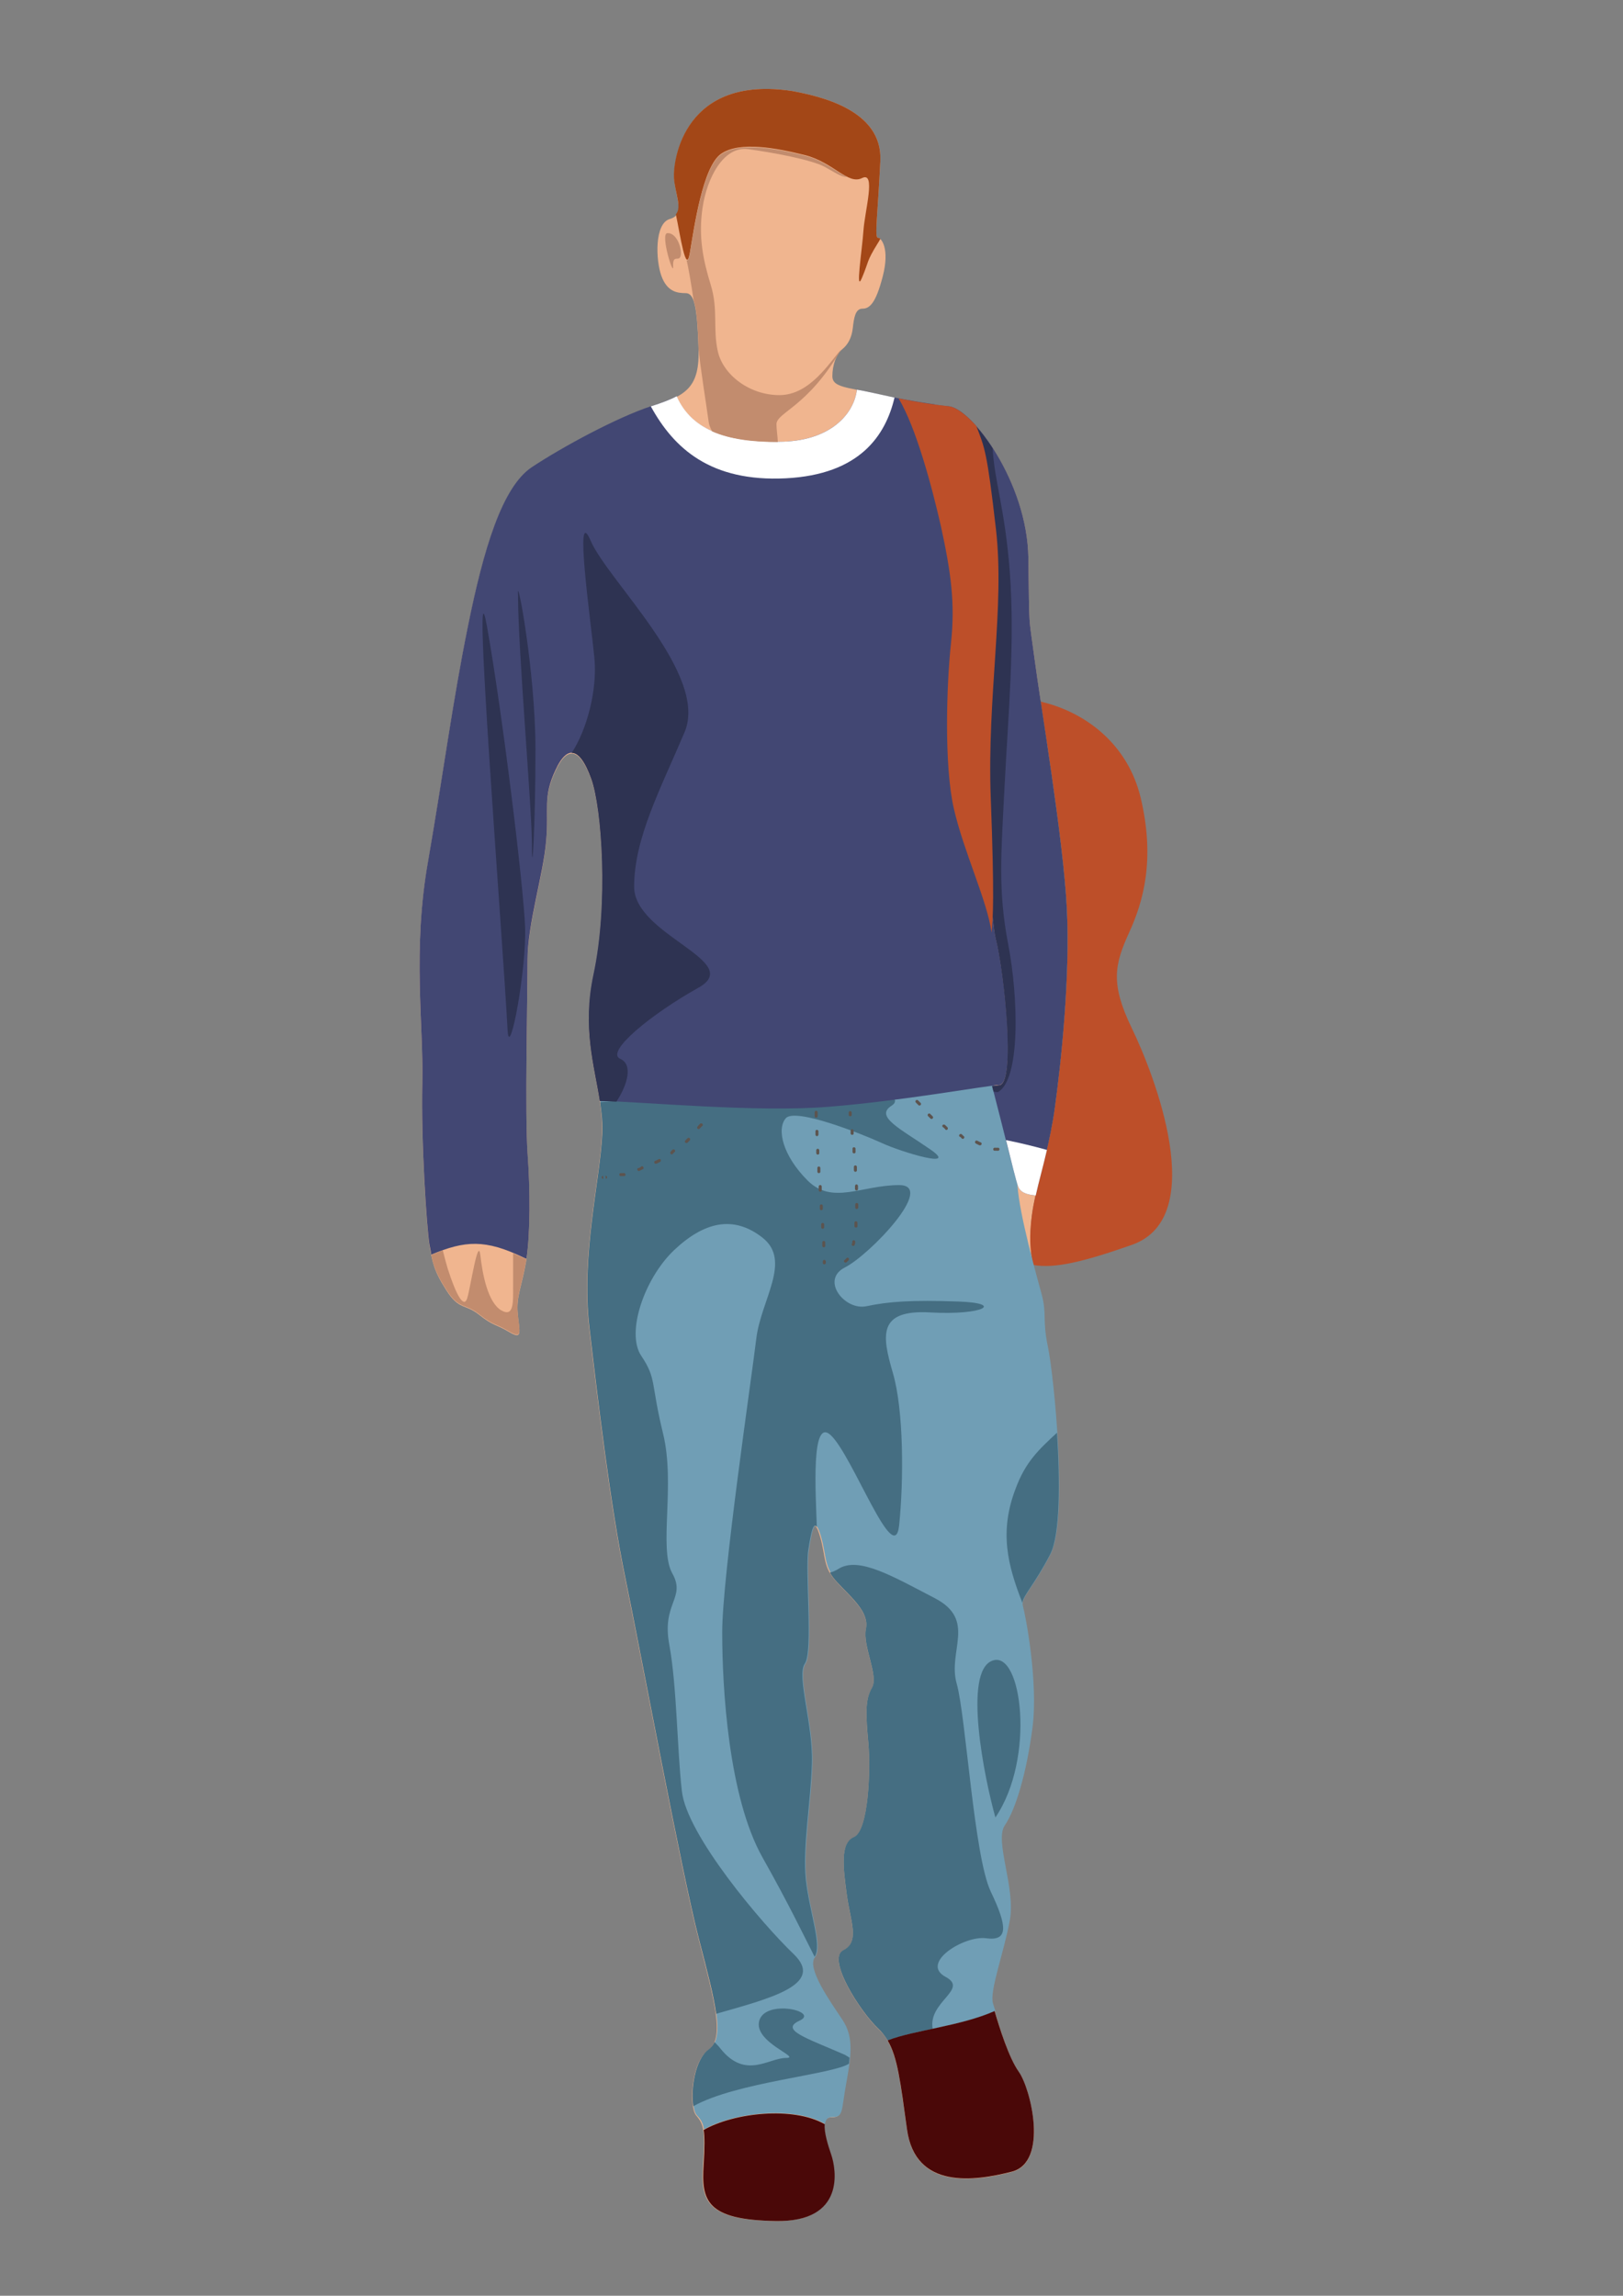 <?xml version="1.0" encoding="utf-8"?>
<!-- Generator: Adobe Illustrator 19.2.1, SVG Export Plug-In . SVG Version: 6.00 Build 0)  -->
<svg version="1.1" id="Ebene_1" xmlns="http://www.w3.org/2000/svg" xmlns:xlink="http://www.w3.org/1999/xlink" x="0px" y="0px"
	 viewBox="0 0 595.3 841.9" style="enable-background:new 0 0 595.3 841.9;" xml:space="preserve">
<rect x="0" y="0" width="595.3" height="841.9" fill="#808080" stroke="none"/>
<style type="text/css">
	.st0{fill-rule:evenodd;clip-rule:evenodd;fill:#F0B58F;}
	.st1{fill-rule:evenodd;clip-rule:evenodd;fill:#A34717;}
	.st2{fill-rule:evenodd;clip-rule:evenodd;fill:#BD4F29;}
	.st3{fill-rule:evenodd;clip-rule:evenodd;fill:#709EB5;}
	.st4{fill-rule:evenodd;clip-rule:evenodd;fill:#456E82;}
	.st5{fill-rule:evenodd;clip-rule:evenodd;fill:#424773;}
	.st6{fill-rule:evenodd;clip-rule:evenodd;fill:#2E3352;}
	.st7{fill-rule:evenodd;clip-rule:evenodd;fill:#FFFFFF;}
	.st8{fill-rule:evenodd;clip-rule:evenodd;fill:#C28C6E;}
	.st9{fill-rule:evenodd;clip-rule:evenodd;fill:#4A0808;}
	.st10{fill:#5C544F;}
</style>
<g>
	<path class="st0" d="M290.7,33.4c9.3,1.8,33.1,6.6,32.2,25.6c-0.9,19-2.2,28.2-0.9,28.2c1.3,0,4.4,4,1.8,14.1
		c-2.6,10.1-4.9,11.9-7.5,11.9c-2.6,0-3.1,3.5-3.5,7.1c-0.4,3.5-1.7,6-3.9,7.8c-2.2,1.8-3.6,5.9-3.6,9.9c0,4,5.3,4,15,6.2
		c9.7,2.2,19.4,4,27.8,4.9c8.4,0.9,28.7,27.8,29.1,55.6c0.4,27.8,0,19.9,2.2,36.6c2.2,16.8,10.6,66.2,11.9,91.8
		c1.3,25.6-2.2,57.4-4.4,73.3c-2.2,15.9-7.1,29.1-8.4,39.3c-1.3,10.1,0.1,18.3,1.4,25c1.3,6.8,2.1,12.9,4.3,23.5
		c2.2,10.6,7.5,63.1,0.9,75.9c-6.6,12.8-11,15.9-10.1,19c0.9,3.1,5.7,27.8,3.5,44.6c-2.2,16.8-6.2,30-10.1,35.7
		c-4,5.7,4,22.9,1.8,34.9c-2.2,11.9-7.5,26-6.2,30.4c1.3,4.4,5.3,19,9.7,25.2c4.4,6.2,11,33.1-2.6,36.6
		c-13.7,3.5-35.3,6.6-38.4-15.4c-3.1-22.1-4-30.9-10.6-37.1c-6.6-6.2-19-25.6-12.8-28.7c6.2-3.1,2.6-10.6,1.3-20.3
		c-1.3-9.7-2.6-19,2.6-21.2c5.3-2.2,6.2-24.3,5.3-34.4c-0.9-10.1-1.3-15.9,1.3-20.3c2.6-4.4-3.5-15.4-2.2-21.6
		c1.3-6.2-5.3-11.5-10.6-17.2c-5.3-5.7-4-9.3-6.2-16.8c-2.2-7.5-3.1-3.1-4.4,4.9c-1.3,7.9,1.8,37.5-1.3,41.9
		c-3.1,4.4,3.1,22.5,2.6,36.6c-0.4,14.1-3.5,30.9-2.2,42.8c1.3,11.9,6.2,24.3,3.1,28.2c-3.1,4,5.7,16.3,10.1,22.9
		c4.4,6.6,3.1,13.7,1.3,23.8c-1.8,10.1-0.9,11.9-5.3,11.9c-4.4,0-1.8,8.4,0,13.7c1.8,5.3,5.3,24.7-20.3,24.3
		c-25.6-0.4-27.4-7.5-26.5-20.7c0.9-13.2,0-15-2.6-18.1c-2.6-3.1-1.8-19.4,4.4-23.8c6.2-4.4,2.6-17.2-3.5-41
		c-6.2-23.8-21.4-105.6-26.9-132.1c-5.5-26.5-10.1-65.5-13.2-91.9c-3.1-26.5,3.9-53.8,4.7-70.9c0.8-17.1-8.6-32.7-3.1-58.4
		c5.5-25.7,3.1-60.8-0.8-71.7c-3.9-10.9-8.6-13.2-13.2-3.1c-4.7,10.1-2.3,14.1-3.4,26.1c-1,12-6.8,30.3-6.8,43.3c0,13.1-1,56.9,0,71
		s1,29.8-0.5,39.2c-1.6,9.4-3.7,13.1-3.1,19.3c0.5,6.3,2.1,9.9-3.1,6.8c-5.2-3.1-5.7-2.1-11-6.3c-5.2-4.2-7.3-1.6-12-8.9
		c-4.7-7.3-5.2-10.4-6.3-16.7c-1-6.3-3.1-37.6-2.6-59c0.5-21.4-3.7-48.6,2.1-81.4c5.7-32.9,8.9-58,14.6-86.1
		c5.7-28.2,12.5-51.2,23.5-58.5c11-7.3,31.3-18.3,43.9-22.4c12.5-4.2,17.8-6.8,17.2-21.9c-0.5-15.1-1.6-19.8-4.7-19.8
		c-3.1,0-6.8-0.5-8.9-6.3c-2.1-5.7-2.6-19.3,3.1-20.9c5.7-1.6,2.1-7.8,1.6-14.6C246.8,58.6,251,27.3,290.7,33.4"/>
	<path class="st1" d="M290.7,33.4c9.3,1.8,33.1,6.6,32.2,25.6c-0.9,19-2.2,28.2-0.9,28.2c0.2,0,0.6,0.1,0.9,0.4
		c-0.4,0.7-0.7,1.3-1,1.7c-4.2,6.8-3.1,6.3-5.7,12.5c-2.6,6.3,0-9.9,0.5-17.2c0.5-7.3,4.7-21.9-0.5-19.3c-5.2,2.6-10.4-5.7-20.9-8.4
		c-10.4-2.6-24-5.2-30.8-0.5c-6.8,4.7-9.9,27.1-11.5,36.5c-1.4,8.1-3.5-6.8-5.1-14.3c2.3-2.6-0.3-7.8-0.7-13.3
		C246.8,58.6,251,27.3,290.7,33.4"/>
	<path class="st2" d="M381.7,257.3c16,3.7,31.9,15.2,36.7,35.3c5.3,22.4,1.1,37.8-4.3,49.5c-5.3,11.7-6.9,18.6,1.1,35.1
		c8,16.5,28.7,69.2,0,79.3c-17.6,6.2-28.4,8.8-36.1,7.4c-1.4-4.9-1.6-10.9-0.6-18.4c1.3-10.1,6.2-23.4,8.4-39.3
		c2.2-15.9,5.7-47.7,4.4-73.3C390.3,313.3,385.1,279.4,381.7,257.3"/>
	<path class="st3" d="M352.3,337c-2.1,24.6,19.1,75.2,20.9,97.8c0.8,10.9,6.7,31.9,8.8,39.6c2.1,7.7,0.2,9.1,2.4,19.7
		c2.2,10.6,7.5,63.1,0.9,75.9c-6.6,12.8-11,15.9-10.1,19c0.9,3.1,5.7,27.8,3.5,44.6c-2.2,16.8-6.2,30-10.1,35.7
		c-4,5.7,4,22.9,1.8,34.9c-2.2,11.9-7.5,26-6.2,30.4c0.2,0.7,0.5,1.7,0.9,2.9c-12.5,5.5-29.5,7-39.1,10.7c0,0-0.1,0-0.1,0.1
		c-1-1.6-2.1-3.1-3.5-4.4c-6.6-6.2-19-25.6-12.8-28.7c6.2-3.1,2.6-10.6,1.3-20.3c-1.3-9.7-2.6-19,2.6-21.2
		c5.3-2.2,6.2-24.3,5.3-34.4c-0.9-10.1-1.3-15.9,1.3-20.3c2.6-4.4-3.5-15.4-2.2-21.6c1.3-6.2-5.3-11.5-10.6-17.2
		c-5.3-5.7-4-9.3-6.2-16.8c-2.2-7.5-3.1-3.1-4.4,4.9c-1.3,7.9,1.8,37.5-1.3,41.9c-3.1,4.4,3.1,22.5,2.6,36.6
		c-0.4,14.1-3.5,30.9-2.2,42.8c1.3,11.9,6.2,24.3,3.1,28.2c-3.1,4,5.7,16.3,10.1,22.9c4.4,6.6,3.1,13.7,1.3,23.8
		c-1.8,10.1-0.9,11.9-5.3,11.9c-1.5,0-2.2,1-2.4,2.5c-11.4-6.6-33.1-4.3-44.4,2c-0.4-2.6-1.3-3.8-2.7-5.3
		c-2.6-3.1-1.8-19.4,4.4-23.8c6.2-4.4,2.6-17.2-3.5-41c-6.2-23.8-21.4-105.6-26.9-132.1c-5.5-26.5-10.1-65.5-13.2-91.9
		c-3.1-26.5,3.9-53.8,4.7-70.9c0.4-9.6-2.3-18.7-3.8-29.3L352.3,337z"/>
	<path class="st4" d="M311.6,754.6c-0.1,0.7-0.1,1.5-0.2,2.2c-6.1,4-41.5,6.8-57.1,15.6c-1-5.9,0.6-17.1,5.5-20.7
		c1-0.7,1.8-1.7,2.3-2.8c0.7,0.7,1.5,1.5,2.2,2.4c9.1,11.4,17.7,3.4,23.9,3.4c6.3,0-12-5.7-9.7-13.7c2.3-8,22.2-3.4,14.8,0
		c-7.4,3.4,2.3,6.3,16.5,12.5C310.7,754,311.2,754.3,311.6,754.6 M299.6,560c-1.3-2-2.1,2-3.1,8.2c-1.3,7.9,1.8,37.5-1.3,41.9
		c-3.1,4.4,3.1,22.5,2.6,36.6c-0.4,14.1-3.5,30.9-2.2,42.8c1.3,11.7,6,23.9,3.2,28.1c-4-7.8-9.3-19-19.1-36.4
		c-12.5-22.2-14.8-62.1-14.8-82.6s10.8-93.4,12.5-107.7c1.7-14.2,13.1-28.5,2.3-37c-10.8-8.5-21.6-5.7-32.5,4.6
		c-10.8,10.3-17.7,30.2-12,38.7c5.7,8.5,3.4,9.7,8,28.5c4.6,18.8-1.7,42.2,3.4,51.3c5.1,9.1-4,10.8-1.1,26.2
		c2.8,15.4,2.8,37.6,4.6,53.6c1.7,16,29.1,48.4,41,59.8c11.7,11.2-8.8,16.3-28.4,21.9c-0.9-6.7-3.3-15.8-6.4-27.7
		c-6.2-23.8-21.4-105.6-26.9-132.1c-5.5-26.5-10.1-65.5-13.2-91.9c-3.1-26.5,3.9-53.8,4.7-70.9c0.2-3.9-0.2-7.8-0.8-11.7L315,397
		c0,0,18.2,4.6,12,8.5c-6.3,4,3.4,8.5,14.2,16c10.8,7.4-10.3,1.1-17.7-2.3c-7.4-3.4-31.9-13.1-35.3-9.1c-3.4,4-1.1,13.7,8,22.8
		c9.1,9.1,19.9,1.7,33.6,1.7c13.7,0-10.8,25.6-19.9,30.2c-9.1,4.6,0,16,8,14.2c8-1.7,16.5-2.3,33.6-1.7c17.1,0.6,9.1,5.1-10.3,4
		c-19.4-1.1-17.7,8.5-13.7,22.2c4,13.7,4,39.3,2.3,55.8c-1.7,16.5-17.1-25.6-25.1-33C297.4,519.5,299.2,547.6,299.6,560z M342.1,744
		c-6.2,1.3-12.1,2.6-16.4,4.2c0,0-0.1,0-0.1,0.1c-1-1.6-2.1-3.1-3.5-4.4c-6.6-6.2-19-25.6-12.8-28.7c6.2-3.1,2.6-10.6,1.3-20.3
		c-1.3-9.7-2.6-19,2.6-21.2c5.3-2.2,6.2-24.3,5.3-34.4c-0.9-10.1-1.3-15.9,1.3-20.3c2.6-4.4-3.5-15.4-2.2-21.6
		c1.3-6.2-5.3-11.5-10.6-17.2c-1.2-1.3-2-2.4-2.6-3.5c0.9-0.2,1.9-0.6,3.2-1.4c7.4-4.6,19.9,2.8,35.3,10.8c15.4,8,4.6,19.4,8,31.3
		c3.4,12,6.3,63.2,12.5,76.3c6.3,13.1,6.3,18.2-1.7,17.1c-8-1.1-24.5,9.1-14.8,14.2C355.4,729.6,340.3,734.1,342.1,744z"/>
	<path class="st5" d="M314.3,142.9c1.8,0.3,3.7,0.7,6,1.2c7.7,1.8,15.5,3.2,22.6,4.2c0.3,0.5,0.6,1.1,0.9,1.6
		c9.8,18.7,18.2,182.1,21.4,194.1c3.1,12,7.6,53.4,1.3,53.9c-6.2,0.4-35.2,5.8-62.8,8c-26.3,2.1-67.2-1.8-83.7-2.2
		c-2-13-6.5-26.8-2.3-46.4c5.5-25.7,3.1-60.8-0.8-71.7c-3.9-10.9-8.6-13.2-13.2-3.1c-4.7,10.1-2.3,14.1-3.4,26.1
		c-1,12-6.8,30.3-6.8,43.3c0,13.1-1,56.9,0,71c1,13.9,1,29.3-0.4,38.7c-0.3-0.1-0.6-0.2-1-0.4c-14.1-6.8-21.5-6.3-33.9-1.1
		c-0.2-1.2-0.4-2.4-0.7-3.8c-1-6.3-3.1-37.6-2.6-59c0.5-21.4-3.7-48.6,2.1-81.4c5.7-32.9,8.9-58,14.6-86.1
		c5.7-28.2,12.5-51.2,23.5-58.5c11-7.3,31.3-18.3,43.9-22.4c3.7-1.2,6.7-2.3,9.1-3.6c5.9,13.3,19.8,16.7,37.4,16.7
		C304.2,162,313.2,152.1,314.3,142.9"/>
	<path class="st5" d="M342.9,148.4c1.8,0.2,3.5,0.5,5.2,0.6c8.4,0.9,28.7,27.8,29.1,55.6c0.4,27.8,0,19.9,2.2,36.6
		c2.2,16.8,10.6,66.2,11.9,91.8c1.3,25.6-2.2,57.4-4.4,73.3c-1.7,12.4-5,23.1-7,32.1c-3.4-0.3-5.7-1.1-6.5-3.4
		c-1-2.6-5.4-21-9.5-36.7c1.1-0.1,1.9-0.2,2.6-0.3c6.2-0.4,1.8-41.8-1.3-53.9c-1.5-5.8-4.3-47.3-7.9-90.6
		c-0.4-16.8-0.7-32.6-0.9-40.1c-0.2-9.2-3.1-24.1-7.1-38.2c-1.8-12.4-3.6-21.6-5.5-25.2C343.5,149.4,343.2,148.9,342.9,148.4"/>
	<path class="st6" d="M351.9,150.7c3.6,2.4,8,7.2,12.2,13.7c0.6,12,4.5,21.9,6.3,45.5c1.9,25.5-0.6,52.3-1.9,77.8
		c-1.3,25.5-2.5,38.9,1.3,58.6c3.8,19.8,4.5,49.7-3.8,54.2c-0.5,0-1.1-0.1-1.6-0.2l-0.5-2c1.1-0.1,1.9-0.2,2.6-0.3
		c6.2-0.4,1.8-41.8-1.3-53.9c-1.5-5.8-4.3-47.3-7.9-90.6c-0.4-16.8-0.7-32.6-0.9-40.1c-0.2-7.7-2.3-19.4-5.2-31.3
		c0.5-2.2,0.8-3.5,0.8-3.5V150.7z"/>
	<path class="st7" d="M314.3,142.9c1.8,0.3,3.7,0.7,6,1.2c2.6,0.6,5.2,1.1,7.8,1.7c-3.3,14-12.8,28.2-39.8,29.6
		c-27.6,1.4-41.1-10.9-49.6-26.4l0.4-0.1c3.7-1.2,6.7-2.3,9.1-3.6c5.9,13.3,19.8,16.7,37.4,16.7C304.2,162,313.2,152.1,314.3,142.9"
		/>
	<path class="st6" d="M226.1,404c-2.3-0.1-4.3-0.2-6.1-0.2c-2-13-6.5-26.8-2.3-46.4c5.5-25.7,3.1-60.8-0.8-71.7
		c-2.2-6.1-4.6-9.6-7.2-9.6c5.5-8.4,9.5-23,8.3-35c-1.3-13.4-7.6-57.4-1.3-42.7c6.4,14.7,43.3,49.1,34.4,70.1
		c-8.9,21-18.5,38.9-18.5,56.7c0,17.8,40.8,27.4,23.6,37c-17.2,9.6-34.4,23.6-28.7,26.1C232.1,390.3,230.4,397.4,226.1,404"/>
	<path class="st6" d="M186.2,378.1c-1.9-35.7-13.4-180.4-7.6-148.5c5.7,31.9,13.4,95,14,110.3C193.2,355.2,186.9,389,186.2,378.1"/>
	<path class="st6" d="M190,218.1c0,20.4,5.1,77.8,5.1,91.8c0,14,1.3-6.4,1.3-35.1S189.4,209.2,190,218.1"/>
	<path class="st7" d="M384,421.7c-1.4,6.1-3,11.7-4.1,16.7c-3.4-0.3-5.7-1.1-6.5-3.4c-0.6-1.5-2.3-8.4-4.4-16.9
		C373.5,419,378.6,420.2,384,421.7"/>
	<path class="st8" d="M156.9,451.1c0-0.2,0-0.4-0.1-0.6L156.9,451.1z M193.1,461.7l-0.1,0.5c-1.6,9.4-3.7,13.1-3.1,19.3
		c0.5,6.3,2.1,9.9-3.1,6.8c-5.2-3.1-5.7-2.1-11-6.3c-5.2-4.2-7.3-1.6-12-8.9c-3.7-5.7-4.8-8.8-5.6-12.9c1.5-0.6,2.9-1.2,4.2-1.7
		c0.5,2,1.1,4.3,1.8,6.7c3.2,10,6,14.8,7.2,10.8c1.2-4,4-22.9,4.8-15.6c0.8,7.2,2.8,17.2,7.6,20.1c4.8,2.8,4.4-3.2,4.4-8.8v-12.1
		c1.2,0.5,2.5,1.1,3.8,1.7C192.4,461.4,192.8,461.6,193.1,461.7z"/>
	<path class="st9" d="M302.5,779c-0.3,2.9,1.2,7.7,2.4,11.2c1.8,5.3,5.3,24.7-20.3,24.3c-25.6-0.4-27.4-7.5-26.5-20.7
		c0.4-6.5,0.4-10.3,0-12.7C269.3,774.7,291.1,772.4,302.5,779"/>
	<path class="st9" d="M364.8,737.5c1.8,6.1,5.2,17.1,8.9,22.3c4.4,6.2,11,33.1-2.6,36.6c-13.7,3.5-35.3,6.6-38.4-15.4
		c-2.4-17.4-3.5-26.6-7.1-32.7c0,0,0.1,0,0.1-0.1C335.3,744.5,352.4,743,364.8,737.5"/>
	<path class="st4" d="M365.1,666.5c-4-14.2-12-53.6-1.1-57.5C374.8,604.9,379.9,644.8,365.1,666.5"/>
	<path class="st4" d="M387.7,525.4c1.1,17.8,1.2,37.4-2.5,44.6c-5.8,11.2-9.9,15-10.2,17.8c-5.4-13.8-8.6-26.1-2.4-42.1
		C376.2,536.1,380.9,531.7,387.7,525.4"/>
	<path class="st8" d="M244.8,85.5c3.3-0.2,5.3,5.3,4.9,8.1c-0.5,2.8-3-0.7-2.8,4C247.2,102.2,242,85.5,244.8,85.5"/>
	<path class="st8" d="M256.2,127.8c0-0.3,0-0.5,0-0.8c-0.3-8.9-0.8-14.2-1.8-17c-0.9-6-1.9-12-2.6-14.7c0.4,0.5,0.8-0.1,1.2-2.2
		c1.6-9.4,4.7-31.8,11.5-36.5c6.8-4.7,20.4-2.1,30.8,0.5c6.8,1.7,11.4,5.9,15.3,7.8c-2.2,0-4.9-2-8.1-3.7
		c-4.7-2.6-19.1-5.3-28.1-6.5c-9.1-1.2-15.1,10.7-16.7,21.4c-1.6,10.7,0.2,19.3,3,28.4c2.8,9.1,0.7,16,2.6,24.4
		c1.9,8.4,11.4,16,22.6,16c11.2,0,18.4-12.1,22.6-16.7c-12.3,21.2-23.7,23-23.7,27.4c0,1.8,0.4,4.2,0.5,6.5c-9.3,0-17.5-1-24.1-3.9
		c-0.7-1.3-1.2-2.6-1.3-3.7C259.1,148.5,256.9,135.1,256.2,127.8"/>
	<path class="st2" d="M329.6,146.1c6.5,1.3,12.8,2.3,18.5,2.9c2.5,0.3,6.1,2.9,10,7.2c3.1,8.1,3.9,9.2,7.2,37.8s-3.3,61.5-1.9,98.6
		c1.4,37.1,0.8,43.9,0.3,49.4c-1.6-11.7-10.1-29.3-13.8-45.3c-3.7-16-2.7-45.8-1.1-60.7c1.6-14.9,0-26.1-3.7-43.1
		C341.7,178,336,156.8,329.6,146.1"/>
	<path class="st10" d="M341.3,410.2c0.5,0.5,1.3-0.3,0.8-0.8l-0.1-0.1l-0.1-0.1l-0.1-0.1l-0.1-0.1l-0.1-0.1l-0.1-0.1l-0.1-0.1
		l-0.1-0.1l-0.1-0.1l0,0c-0.5-0.5-1.3,0.3-0.8,0.8l0,0l0.1,0.1l0.1,0.1l0.1,0.1l0.1,0.1l0.1,0.1l0.1,0.1l0.1,0.1L341.3,410.2
		L341.3,410.2z M346.8,414.3c0.7,0.4,1.2-0.6,0.6-1l0,0l-0.1-0.1l-0.1-0.1l-0.1-0.1l-0.1-0.1l-0.1-0.1l-0.1-0.1l-0.1-0.1l-0.1-0.1
		l-0.1,0c-0.7-0.4-1.2,0.5-0.6,0.9l0.1,0l0.1,0.1l0.1,0.1l0.1,0.1l0.1,0.1l0.1,0.1l0.1,0.1l0.1,0.1L346.8,414.3L346.8,414.3z
		 M352.9,417.6c0.6,0.3,1.2-0.7,0.5-1l0,0l-0.1-0.1l-0.1-0.1l-0.1-0.1l-0.1-0.1l-0.1-0.1l-0.1-0.1l-0.1-0.1l-0.1,0
		c-0.6-0.3-1.2,0.7-0.5,1l0.1,0l0.1,0.1l0.1,0.1l0.1,0.1l0.1,0.1l0.1,0.1l0.1,0.1L352.9,417.6L352.9,417.6z M359.3,420
		c0.7,0.2,1.1-0.8,0.4-1.1l-0.1,0l-0.2-0.1l-0.2-0.1l-0.2-0.1l-0.2-0.1l-0.2-0.1l-0.2-0.1l0,0c-0.7-0.3-1.1,0.8-0.4,1.1l0,0l0.2,0.1
		l0.2,0.1l0.2,0.1l0.2,0.1l0.2,0.1l0.2,0.1L359.3,420z M365.9,422c0.7,0.2,1-0.9,0.3-1.1l-0.1,0l-0.2,0l-0.2,0l-0.2,0l-0.2,0l-0.2,0
		l-0.1,0c-0.7-0.2-1,0.9-0.3,1.1l0.1,0l0.2,0l0.2,0l0.2,0l0.2,0L365.9,422L365.9,422z M255.8,413.2c-0.4,0.7,0.5,1.2,0.9,0.6l0,0
		l0.1-0.1l0.1-0.1l0.1-0.1l0.1-0.1l0.1-0.1l0.1-0.1l0.1-0.1l0.1-0.1l0.1-0.1l0.1-0.1c0.4-0.6-0.6-1.2-1-0.6l-0.1,0.1l-0.1,0.1
		l-0.1,0.1l-0.1,0.1l-0.1,0.1l-0.1,0.1l-0.1,0.1L256,413l-0.1,0.1L255.8,413.2L255.8,413.2z M251.4,418.2c-0.6,0.6,0.3,1.3,0.8,0.8
		l0.1-0.1l0.1-0.1l0.1-0.1l0.1-0.1l0.1-0.1l0.1-0.1l0.1-0.1l0.1-0.1l0,0c0.5-0.5-0.3-1.3-0.8-0.8l0,0l-0.1,0.1l-0.1,0.1l-0.1,0.1
		l-0.1,0.1l-0.1,0.1l-0.1,0.1L251.4,418.2L251.4,418.2z M246.1,422.3c-0.6,0.4,0,1.4,0.6,0.9l0,0l0.1-0.1l0.1-0.1l0.1-0.1l0.1-0.1
		l0.1-0.1l0.1-0.1l0.1-0.1c0.6-0.5-0.1-1.3-0.7-0.9l-0.1,0.1l-0.1,0.1l-0.1,0.1l-0.1,0.1l-0.1,0.1l-0.1,0.1L246.1,422.3L246.1,422.3
		z M240.3,425.7c-0.7,0.3-0.2,1.4,0.5,1l0.1,0l0.2-0.1l0.2-0.1l0.2-0.1l0.2-0.1l0.2-0.1l0.2-0.1l0,0c0.6-0.3,0.2-1.4-0.5-1l0,0
		l-0.2,0.1l-0.2,0.1l-0.2,0.1l-0.2,0.1l-0.2,0.1L240.3,425.7L240.3,425.7z M234.1,428.3c-0.7,0.3-0.3,1.3,0.4,1.1l0,0l0.2-0.1
		l0.2-0.1l0.2-0.1l0.2-0.1l0.2-0.1l0.2-0.1l0,0c0.7-0.2,0.3-1.3-0.4-1.1l0,0L235,428l-0.2,0.1l-0.2,0.1l-0.2,0.1l-0.2,0.1
		L234.1,428.3L234.1,428.3z M227.6,430.2c-0.7,0.1-0.5,1.3,0.2,1.1l0.1,0l0.2,0l0.2,0l0.2,0l0.2,0l0.2,0l0.1,0
		c0.8-0.2,0.4-1.3-0.3-1.1l-0.1,0l-0.2,0l-0.2,0l-0.2,0l-0.2,0L227.6,430.2L227.6,430.2z M222.1,431.1l-0.2,0l-0.2,0l-0.2,0l-0.2,0
		l-0.2,0 M221.2,432.3l0.2,0l0.2,0l0.2,0l0.2,0l0.2,0l0,0c0.7-0.1,0.6-1.2-0.1-1.1h0l0.1,1.1 M221.2,431.2c-0.8,0.1-0.6,1.2,0.1,1.1
		L221.2,431.2z M298.8,409.3c0,0.7,1.1,0.8,1.1,0v0l0-0.2l0-0.2l0-0.2l0-0.2v-0.2l0-0.2v-0.2c0-0.2-0.1-0.4-0.3-0.5
		c-0.4-0.2-0.8,0.1-0.8,0.5v0.2l0,0.2l0,0.2l0,0.2l0,0.2l0,0.2L298.8,409.3L298.8,409.3z M299.1,416.1c0.1,0.8,1.1,0.7,1.1-0.1
		l0-0.1l0-0.2l0-0.2l0-0.2l0-0.2l0-0.2v0c0-0.7-1.1-0.8-1.1,0l0,0l0,0.2l0,0.2l0,0.2l0,0.2L299.1,416.1L299.1,416.1z M299.4,422.9
		c0.1,0.8,1.2,0.6,1.1-0.1l0-0.2l0-0.2l0-0.2l0-0.2l0-0.2c-0.1-0.8-1.2-0.6-1.1,0.1l0,0.2l0,0.2l0,0.2l0,0.2L299.4,422.9z
		 M299.8,429.7c0.1,0.8,1.2,0.6,1.1-0.1l0-0.2l0-0.3l0-0.3l0-0.3l0-0.2c-0.1-0.8-1.2-0.6-1.1,0.1l0,0.2l0,0.3l0,0.3l0,0.3
		L299.8,429.7z M300.3,436.5c0.1,0.8,1.2,0.6,1.1-0.1l0-0.1l0-0.3l0-0.3l0-0.3l0-0.3l0,0c-0.1-0.8-1.2-0.6-1.1,0.1l0,0l0,0.3l0,0.3
		l0,0.3L300.3,436.5L300.3,436.5z M300.7,443.3c0.1,0.8,1.2,0.6,1.1-0.1v0l0-0.2l0-0.2l0-0.2l0-0.3l0-0.1c-0.1-0.8-1.2-0.6-1.1,0.1
		l0,0.1l0,0.3l0,0.2l0,0.2L300.7,443.3L300.7,443.3z M301.2,450.1c0.1,0.8,1.2,0.6,1.1-0.1l0-0.1l0-0.2l0-0.2l0-0.2l0-0.2l0-0.1
		c-0.1-0.8-1.2-0.6-1.1,0.1l0,0.1l0,0.2l0,0.2l0,0.2l0,0.2L301.2,450.1z M301.6,456.9c0.1,0.8,1.2,0.6,1.1-0.1l0-0.1l0-0.2l0-0.2
		l0-0.2l0-0.2l0-0.2l0-0.1c-0.1-0.8-1.2-0.6-1.1,0.1l0,0.1l0,0.2l0,0.2l0,0.2l0,0.2l0,0.2L301.6,456.9z M301.8,463.1
		c0,0.2,0.1,0.4,0.3,0.5c0.4,0.2,0.8-0.1,0.8-0.5v-0.1v-0.1l0-0.1l0-0.1v-0.1c0-0.7-1.1-0.8-1.1,0l0,0.1v0.1l0,0.1v0.1V463.1z
		 M311.3,408.9c0.1,0.7,1.2,0.6,1.1-0.1l0,0l0-0.1l0-0.1l0-0.1l0-0.1l0-0.1l0-0.1l0-0.1l0-0.1c-0.1-0.8-1.2-0.6-1.1,0.1l0,0.1l0,0.1
		l0,0.1l0,0.1l0,0.1l0,0.1l0,0.1L311.3,408.9L311.3,408.9z M312,415.7c0.1,0.7,1.2,0.6,1.1-0.1l0-0.2l0-0.2l0-0.2l0-0.2l0-0.2l0,0
		c-0.1-0.7-1.2-0.6-1.1,0.1l0,0l0,0.2l0,0.2l0,0.2l0,0.2L312,415.7z M312.7,422.5c0.1,0.7,1.2,0.6,1.1-0.1l0-0.2l0-0.3l0-0.3l0-0.3
		l0-0.1c-0.1-0.7-1.2-0.6-1.1,0.1l0,0.1l0,0.3l0,0.3l0,0.3L312.7,422.5z M313.2,429.2c0.1,0.8,1.2,0.6,1.1-0.1l0-0.1l0-0.3l0-0.3
		l0-0.3l0-0.2c-0.1-0.8-1.2-0.6-1.1,0.1l0,0.2l0,0.3l0,0.3L313.2,429.2L313.2,429.2z M313.6,436c0,0.7,1.1,0.8,1.1,0l0-0.2l0-0.3
		l0-0.3l0-0.3v0c-0.1-0.8-1.1-0.7-1.1,0.1v0l0,0.3l0,0.3l0,0.3L313.6,436z M313.7,442.8c0,0.8,1.1,0.7,1.1,0l0-0.1l0-0.3l0-0.3v-0.3
		v-0.1c0-0.7-1.1-0.7-1.1,0v0.1l0,0.3l0,0.3l0,0.3L313.7,442.8z M313.4,449.6c-0.1,0.7,1.1,0.8,1.1,0.1l0-0.1l0-0.3l0-0.3l0-0.3
		l0-0.2c0.1-0.7-1.1-0.9-1.1-0.1l0,0.2l0,0.3l0,0.3l0,0.3L313.4,449.6z M312.4,456.2c-0.2,0.7,0.9,1,1.1,0.3l0-0.2l0.1-0.2l0.1-0.2
		l0-0.2l0-0.2l0,0c0.1-0.8-1-0.9-1.1-0.2l0,0l0,0.2l0,0.2l0,0.2l-0.1,0.2L312.4,456.2z M309.7,462.1c-0.5,0.6,0.4,1.3,0.9,0.7l0,0
		l0.1-0.1l0.1-0.1l0.1-0.1l0.1-0.1l0.1-0.1l0.1-0.1l0.1-0.1c0.4-0.7-0.5-1.2-0.9-0.6l-0.1,0.1l-0.1,0.1l-0.1,0.1l-0.1,0.1l-0.1,0.1
		l-0.1,0.1L309.7,462.1L309.7,462.1z M336.8,403.6c-0.5-0.6-1.4,0.1-0.9,0.7l0.1,0.1l0.1,0.1l0.1,0.1l0.1,0.1l0.1,0.1l0.1,0.1
		l0.1,0.1l0.1,0.1l0.1,0.1c0.4,0.6,1.4-0.1,0.9-0.7l-0.1-0.1l-0.1-0.1l-0.1-0.1l-0.1-0.1l-0.1-0.1l-0.1-0.1l-0.1-0.1l-0.1-0.1
		L336.8,403.6z"/>
</g>
</svg>
